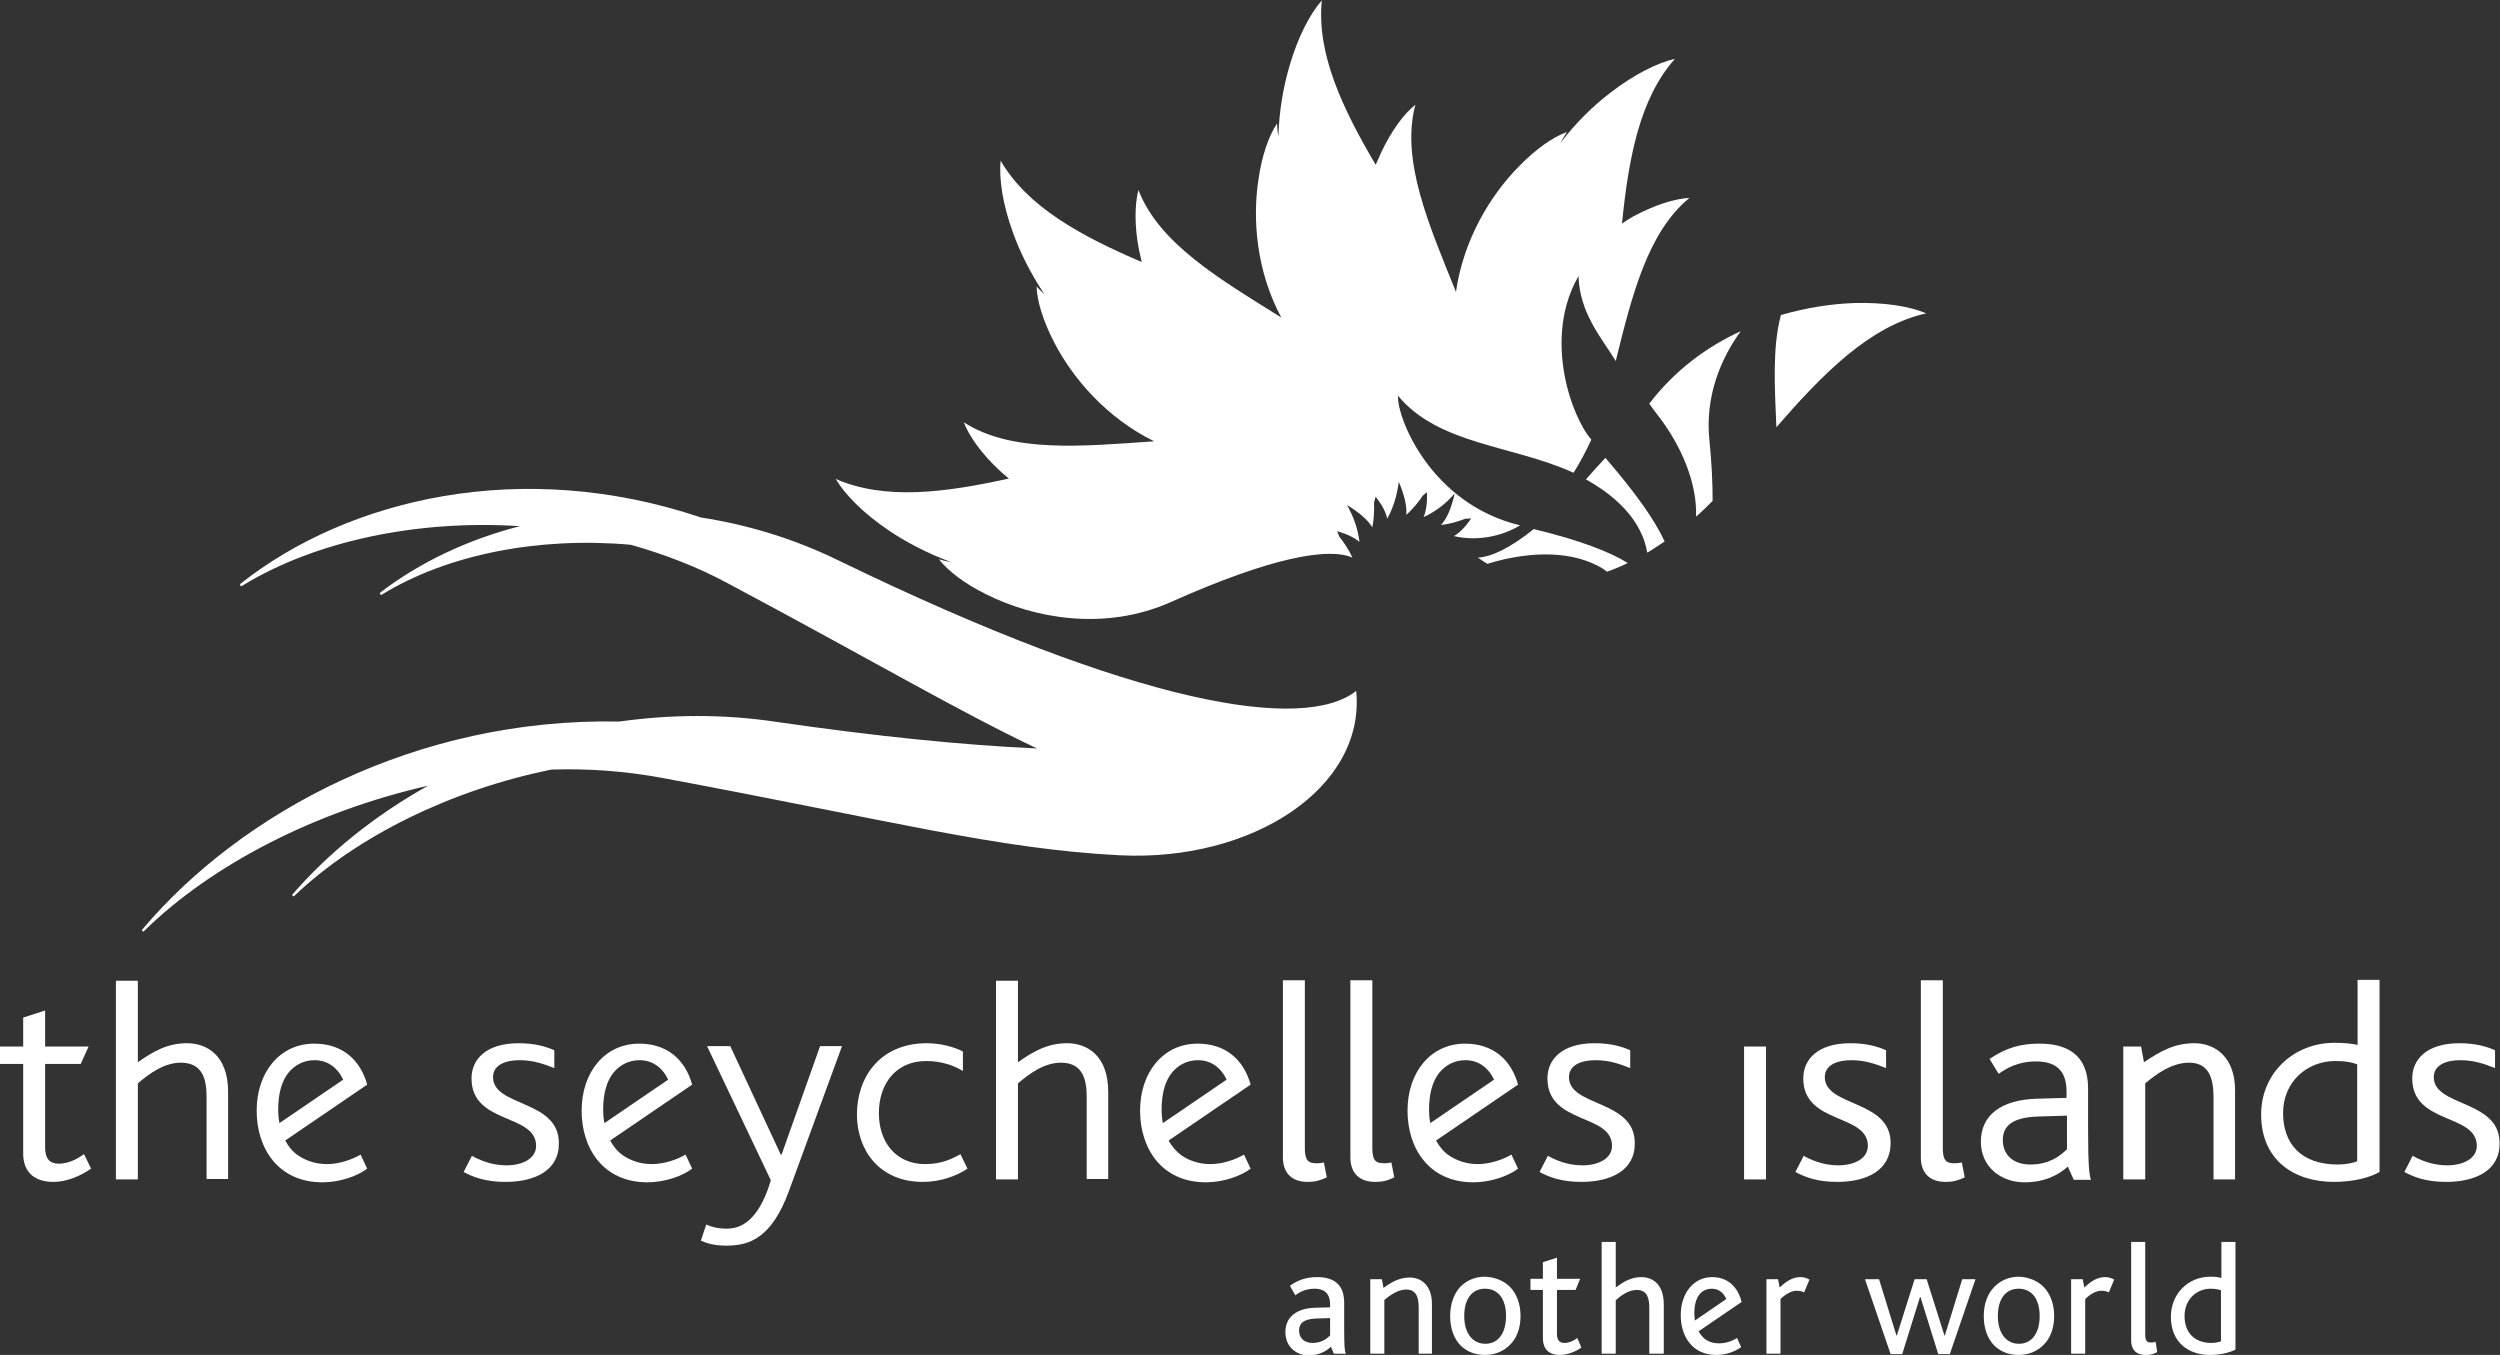 <?xml version="1.0" encoding="utf-8"?>
<!-- Generator: Adobe Illustrator 22.1.0, SVG Export Plug-In . SVG Version: 6.00 Build 0)  -->
<svg version="1.1" id="Layer_1" xmlns="http://www.w3.org/2000/svg" xmlns:xlink="http://www.w3.org/1999/xlink" x="0px" y="0px"
	 viewBox="0 0 603.9 327.3" style="enable-background:new 0 0 603.9 327.3;" xml:space="preserve">
<rect x="0" y="0" width="603.9" height="327.3" fill="#333333" stroke="none"/>
<style type="text/css">
	.st0{fill:#FFFFFF;}
</style>
<title>partner</title>
<g>
	<path class="st0" d="M357,134.7c0.8,0.6,1.5,1,2.3,1.5c9-2.8,19.1-3.4,26.5,0.4c0.9,0.4,1.6,0.9,2.4,1.5c1.7-0.6,3.4-1.3,5-2.1
		c-4.3-2.7-11.6-5.5-22.7-8.2C364.9,132.3,360.4,134.5,357,134.7z M383.1,115.8c5.6,3.1,10.5,7.3,13,12.3c0.9,1.7,1.5,3.5,1.8,5.4
		c1.4-0.8,2.8-1.8,4.2-2.7c-2.2-4.9-6.8-11.5-14.3-20.2C386.1,112.4,384.6,114.1,383.1,115.8z M447.9,73.2
		c-5.5,0.2-11.5,1.1-17.7,2.9c-2.1,7.8-1.5,17.4-1.1,27.1c11.3-13,22.6-24.5,36.2-27.5C461.4,74,455.2,73,447.9,73.2z M398.4,97.5
		C398.4,97.5,398.3,97.5,398.4,97.5c0.7,1,1.4,2,2.2,3c5.5,7.1,9.4,16.2,9.1,24.3c1.4-1.2,2.7-2.5,4-3.8c0-4.2-0.2-9.1-0.8-14.9
		c-1-10.3,2.7-19.4,7.6-26.1C412.4,83.7,404.6,89.4,398.4,97.5z"/>
	<path class="st0" d="M322.2,327l-0.7-1.7c-1.1,1.1-2.9,2.1-5.4,2.1c-3,0-5.6-2.1-5.6-5.6c0-3.6,2.6-5.8,7.3-5.9l3.5-0.1
		c0-0.2,0-0.6,0-0.7c0-2.8-1.6-3.8-3.7-3.8c-2.2,0-3.7,0.8-4.7,1.6l-1.3-2.3c2.2-1.6,4.3-2.1,6.6-2.1c3.8,0,6.5,1.6,6.5,6.2v6.1
		c0,4.3,0.1,5.5,0.4,6.2H322.2z M321.3,318.4l-3.3,0.1c-3,0.1-4.2,1.1-4.2,2.9c0,1.7,1.1,3,3.3,3c2.1,0,3.4-1,4.2-1.8V318.4z"/>
	<path class="st0" d="M342.7,327V316c0-2.1-0.3-4.5-3-4.5c-2,0-3.8,1.3-5.3,2.5V327h-3.4v-18h2.8l0.4,2.1c2.1-1.5,3.9-2.5,6.4-2.5
		c2.6,0,5.3,1.8,5.3,6.4V327H342.7z"/>
	<path class="st0" d="M364.8,310.9c1.6,1.7,2.5,4.1,2.5,7c0,2.9-0.9,5.4-2.6,7c-1.5,1.5-3.5,2.4-6,2.4c-2.4,0-4.3-0.8-5.8-2.2
		c-1.7-1.7-2.6-4.2-2.6-7.2c0-2.9,0.9-5.4,2.5-7.1c1.5-1.5,3.5-2.4,5.9-2.4C361.2,308.5,363.3,309.4,364.8,310.9z M353.7,317.9
		c0,4,1.9,6.7,5.1,6.7c3.2,0,5-2.7,5-6.7c0-4-1.8-6.6-5.1-6.6C355.5,311.3,353.7,313.9,353.7,317.9z"/>
	<path class="st0" d="M376.8,327.3c-2.8,0-4.1-1.6-4.1-4v-11.7h-3v-2.7h3v-4l3.4-1.1v5.1h5.6l-1.1,2.7h-4.5v10.6
		c0,1.5,0.6,2.2,1.8,2.2c1.2,0,2.4-0.6,3.1-1.2l1,2.3C380.5,326.6,378.5,327.3,376.8,327.3z"/>
	<path class="st0" d="M398.4,327v-11c0-2.2-0.4-4.4-3-4.4c-2,0-3.8,1.3-5.1,2.5V327h-3.4v-27h3.4v11c1.9-1.4,3.7-2.5,6.2-2.5
		c2.6,0,5.4,1.6,5.4,6.6V327H398.4z"/>
	<path class="st0" d="M435.8,312.2c-0.5-0.3-1.1-0.4-1.9-0.4c-1.1,0-2.6,0.8-3.8,2V327h-3.4v-18h2.8l0.4,2c2.2-2.1,3.7-2.5,5.1-2.5
		c0.8,0,1.6,0.3,2.1,0.6L435.8,312.2z"/>
	<path class="st0" d="M471,327.1h-2.8l-4.3-13.8h-0.1l-4.3,13.8h-2.8l-6.2-18.1h3.4l4.2,13.6h0.1l4.3-13.6h2.9l4.3,13.6h0.1
		l4.2-13.6h3.2L471,327.1z"/>
	<path class="st0" d="M493.7,310.9c1.6,1.7,2.5,4.1,2.5,7c0,2.9-0.9,5.4-2.6,7c-1.5,1.5-3.5,2.4-6,2.4c-2.4,0-4.3-0.8-5.8-2.2
		c-1.7-1.7-2.6-4.2-2.6-7.2c0-2.9,0.9-5.4,2.6-7.1c1.5-1.5,3.5-2.4,5.9-2.4C490.1,308.5,492.2,309.4,493.7,310.9z M482.6,317.9
		c0,4,1.9,6.7,5.1,6.7c3.2,0,5-2.7,5-6.7c0-4-1.8-6.6-5.1-6.6C484.4,311.3,482.6,313.9,482.6,317.9z"/>
	<path class="st0" d="M509.4,312.2c-0.5-0.3-1.1-0.4-1.9-0.4c-1.1,0-2.6,0.8-3.8,2V327h-3.4v-18h2.8l0.4,2c2.2-2.1,3.7-2.5,5.1-2.5
		c0.8,0,1.6,0.3,2.1,0.6L509.4,312.2z"/>
	<path class="st0" d="M518.3,327.3c-2.5,0-3.5-1.5-3.5-3.5V300h3.4v22.3c0,1.6,0.4,2,1.4,2c0.2,0,0.6,0,1.1-0.2l0.4,2.5
		C520.1,327.2,519.2,327.3,518.3,327.3z"/>
	<path class="st0" d="M533.8,327.3c-5.1,0-9.4-3-9.4-9.2c0-5.6,4.2-9.7,9.5-9.7c1.2,0,2,0.1,2.7,0.3V300h3.4v26
		C538.7,326.7,536.5,327.3,533.8,327.3z M536.6,311.7c-0.7-0.2-1.3-0.4-2.6-0.4c-3.4,0-6.3,2.6-6.3,6.6c0,3.8,2.2,6.5,6.5,6.5
		c0.8,0,1.8-0.2,2.3-0.4V311.7z"/>
	<path class="st0" d="M12.9,285.5c-4.9,0-7.3-2.7-7.3-6.8V257H0v-4.2h5.6v-7l5.3-1.7v8.7h10.5l-1.9,4.2h-8.6v20.2
		c0,2.7,1.1,3.9,3.3,3.9c2.5,0,4.7-1.3,6.1-2.3l1.7,3.5C19.4,284.1,16.1,285.5,12.9,285.5z"/>
	<path class="st0" d="M49.9,284.9v-19.9c0-4-0.8-8.3-6.2-8.3c-4.1,0-7.7,2.7-10.4,5v23.2H28v-48h5.3v19.7c3.8-2.7,7.2-4.6,11.9-4.6
		c4.8,0,9.9,3,9.9,11.7v21.1H49.9z"/>
	<path class="st0" d="M122.1,285.5c-4.9,0-7.9-1.2-10.1-2.4l2-3.9c1.6,0.9,4.6,2.3,8.3,2.3c4.2,0,7.2-1.8,7.2-4.7
		c0-7.9-15.6-5.1-15.6-16.3c0-4.6,3.5-8.5,11.4-8.5c3.6,0,6.4,0.7,8.6,1.7v4.3c-2.4-0.9-4.9-1.9-8.4-1.9c-3.5,0-6.4,1.2-6.4,4.1
		c0,7.2,15.9,5.4,15.9,15.9C135.1,282.8,129.1,285.5,122.1,285.5z"/>
	<path class="st0" d="M190.5,287.9c-4.1,11-9.3,13-15,13c-2.8,0-4.6-0.5-6.2-1.2l1.3-3.9c1.3,0.6,2.9,1,5,1c4.3,0,8.1-3.2,10.6-11.7
		l-15.4-32.4h5.6l12.2,26.2h0.2l9.3-26.2h5.3L190.5,287.9z"/>
	<path class="st0" d="M222.9,285.5c-10.5,0-15.9-7.7-15.9-16.3c0-8.9,5.5-17.2,16.9-17.2c3.1,0,6.4,0.8,8.7,2v4.7
		c-2.2-1.3-5.1-2.4-8.9-2.4c-7.2,0-11.4,5.4-11.4,12.6c0,7.1,4.2,12.3,11.2,12.3c3.8,0,6.4-1.2,8.5-2.4l1.7,3.5
		C231.2,284,227.3,285.5,222.9,285.5z"/>
	<path class="st0" d="M262.5,284.9v-19.9c0-4-0.8-8.3-6.2-8.3c-4.1,0-7.7,2.7-10.4,5v23.2h-5.3v-48h5.3v19.7
		c3.8-2.7,7.2-4.6,11.9-4.6c4.8,0,9.9,3,9.9,11.7v21.1H262.5z"/>
	<path class="st0" d="M315.9,285.5c-4.2,0-6-2.5-6-5.9v-42.8h5.3v40.5c0,3,0.8,3.7,2.8,3.7c0.4,0,0.9,0,1.8-0.2l0.7,3.6
		C318.8,285.2,317.6,285.5,315.9,285.5z"/>
	<path class="st0" d="M332.2,285.5c-4.2,0-6-2.5-6-5.9v-42.8h5.3v40.5c0,3,0.8,3.7,2.8,3.7c0.4,0,0.9,0,1.8-0.2l0.7,3.6
		C335.2,285.2,334,285.5,332.2,285.5z"/>
	<path class="st0" d="M382,285.5c-4.9,0-7.9-1.2-10.1-2.4l2-3.9c1.6,0.9,4.6,2.3,8.3,2.3c4.2,0,7.2-1.8,7.2-4.7
		c0-7.9-15.6-5.1-15.6-16.3c0-4.6,3.5-8.5,11.4-8.5c3.6,0,6.4,0.7,8.6,1.7v4.3c-2.4-0.9-4.8-1.9-8.4-1.9c-3.5,0-6.4,1.2-6.4,4.1
		c0,7.2,15.9,5.4,15.9,15.9C395,282.8,389,285.5,382,285.5z"/>
	<path class="st0" d="M421.3,284.9v-32.1h5.3v32.1H421.3z"/>
	<path class="st0" d="M443.8,285.5c-4.9,0-7.9-1.2-10.1-2.4l2-3.9c1.6,0.9,4.6,2.3,8.3,2.3c4.2,0,7.2-1.8,7.2-4.7
		c0-7.9-15.6-5.1-15.6-16.3c0-4.6,3.5-8.5,11.4-8.5c3.6,0,6.4,0.7,8.6,1.7v4.3c-2.4-0.9-4.9-1.9-8.4-1.9c-3.5,0-6.4,1.2-6.4,4.1
		c0,7.2,15.9,5.4,15.9,15.9C456.7,282.8,450.8,285.5,443.8,285.5z"/>
	<path class="st0" d="M470,285.5c-4.2,0-6-2.5-6-5.9v-42.8h5.3v40.5c0,3,0.8,3.7,2.8,3.7c0.4,0,0.9,0,1.8-0.2l0.7,3.6
		C472.9,285.2,471.7,285.5,470,285.5z"/>
	<path class="st0" d="M500.9,284.9l-1.4-3.1c-2.1,1.9-5.4,3.8-10.5,3.8c-5.6,0-10.5-3.7-10.5-9.8c0-6.3,4.7-10.2,13.8-10.4l6.9-0.2
		c0-0.5,0-1.2,0-1.5c0-5.5-3-7.3-7.4-7.3c-4.4,0-7.2,1.7-9,3l-2.2-3.6c4.1-2.8,7.7-3.7,12.1-3.7c6.5,0,11.7,2.6,11.7,10.8v9.8
		c0,9.1,0.3,11.2,0.7,12.3H500.9z M499.2,269.5l-6.8,0.2c-6.2,0.2-8.6,2.2-8.6,5.7c0,3.3,2.2,5.9,6.7,5.9c4.5,0,7.2-2.1,8.8-3.7
		V269.5z"/>
	<path class="st0" d="M534.7,284.9v-19.7c0-4-0.7-8.5-5.9-8.5c-4.2,0-8,2.8-10.6,5v23.2h-5.3v-32.1h4.3l0.7,3.8
		c4.1-2.8,7.5-4.6,12.2-4.6c4.9,0,9.8,3.3,9.8,11.3v21.6H534.7z"/>
	<path class="st0" d="M563.8,285.5c-9.6,0-17.6-5.2-17.6-16.3c0-10,7.9-17.3,17.7-17.3c2.5,0,4.2,0.2,5.6,0.5v-15.7h5.3v46.4
		C572.6,284.4,568.6,285.5,563.8,285.5z M569.4,257.1c-1.4-0.5-2.6-0.8-5.3-0.8c-6.7,0-12.6,4.9-12.6,12.6c0,7.3,4.3,12.4,13.2,12.4
		c1.7,0,3.6-0.3,4.7-0.8V257.1z"/>
	<path class="st0" d="M590.9,285.5c-4.9,0-7.9-1.2-10.1-2.4l2-3.9c1.6,0.9,4.6,2.3,8.3,2.3c4.2,0,7.2-1.8,7.2-4.7
		c0-7.9-15.6-5.1-15.6-16.3c0-4.6,3.5-8.5,11.4-8.5c3.6,0,6.4,0.7,8.6,1.7v4.3c-2.4-0.9-4.8-1.9-8.4-1.9c-3.5,0-6.4,1.2-6.4,4.1
		c0,7.2,15.9,5.4,15.9,15.9C603.9,282.8,597.9,285.5,590.9,285.5z"/>
	<path class="st0" d="M147.4,275.5c0.8,1.5,1.8,2.7,3.1,3.6c1.8,1.2,4.1,2.1,7,2.1c2.9,0,6.1-1.1,8.1-2.3l1.6,3.4
		c-2.5,1.9-6.8,3.3-10.8,3.3c-10.7,0-15.9-8.2-15.9-17.3c0-9.3,5.6-16.2,13.9-16.2c6.7,0,11.1,3.8,12.8,9.9L147.4,275.5z
		 M161.4,260.8c-1.2-2.6-3.5-4.7-6.9-4.7c-2.7,0-4.8,1.2-6.3,3c-1.7,2.1-2.5,5.2-2.5,8.9c0,1.2,0.1,2.3,0.3,3.3L161.4,260.8z"/>
	<path class="st0" d="M346.9,275.5c0.8,1.5,1.8,2.7,3.1,3.6c1.8,1.2,4.1,2.1,7,2.1c2.9,0,6.1-1.1,8.1-2.3l1.6,3.4
		c-2.5,1.9-6.8,3.3-10.8,3.3c-10.7,0-15.9-8.2-15.9-17.3c0-9.3,5.6-16.2,13.9-16.2c6.7,0,11.1,3.8,12.8,9.9L346.9,275.5z
		 M360.9,260.8c-1.2-2.6-3.5-4.7-6.9-4.7c-2.7,0-4.8,1.2-6.3,3c-1.7,2.1-2.5,5.2-2.5,8.9c0,1.2,0.1,2.3,0.3,3.3L360.9,260.8z"/>
	<path class="st0" d="M282.3,275.5c0.8,1.5,1.9,2.7,3.1,3.6c1.8,1.2,4.1,2.1,7,2.1c2.9,0,6.1-1.1,8.1-2.3l1.6,3.4
		c-2.5,1.9-6.8,3.3-10.8,3.3c-10.7,0-15.9-8.2-15.9-17.3c0-9.3,5.6-16.2,13.9-16.2c6.7,0,11.1,3.8,12.8,9.9L282.3,275.5z
		 M296.3,260.8c-1.2-2.6-3.5-4.7-6.9-4.7c-2.7,0-4.8,1.2-6.3,3c-1.7,2.1-2.5,5.2-2.5,8.9c0,1.2,0.1,2.3,0.3,3.3L296.3,260.8z"/>
	<path class="st0" d="M68.9,275.5c0.8,1.5,1.8,2.7,3.1,3.6c1.8,1.2,4.1,2.1,7,2.1c2.9,0,6.1-1.1,8.1-2.3l1.6,3.4
		c-2.5,1.9-6.8,3.3-10.8,3.3c-10.7,0-15.9-8.2-15.9-17.3c0-9.3,5.6-16.2,13.9-16.2c6.7,0,11.1,3.8,12.8,9.9L68.9,275.5z M82.9,260.8
		c-1.2-2.6-3.5-4.7-6.9-4.7c-2.7,0-4.8,1.2-6.3,3c-1.7,2.1-2.5,5.2-2.5,8.9c0,1.2,0.1,2.3,0.3,3.3L82.9,260.8z"/>
	<path class="st0" d="M410.3,321.6c0.5,0.8,1.2,1.7,1.9,2.1c0.8,0.5,1.8,0.8,3,0.8c1.6,0,3.2-0.5,4.4-1.3l1,2.2
		c-1.6,1.2-3.9,1.9-6,1.9c-5.9,0-8.6-4.6-8.6-9.6c0-5.2,3-9.2,7.6-9.2c3.7,0,6.2,2.3,7.1,6L410.3,321.6z M417,313.8
		c-0.6-1.4-1.7-2.5-3.5-2.5c-1.2,0-2.3,0.5-3,1.4c-0.9,1.2-1.3,2.9-1.2,5c0,0.5,0.1,0.9,0.1,1.3L417,313.8z"/>
	<path class="st0" d="M327.6,166.9c-12.7,10-52.7,3.6-124.8-31.4c-11.2-5.5-22.5-8.8-33.5-10.5C126,110.4,84,120.5,58.1,141
		c-0.1,0.1-0.1,0.2-0.1,0.3c0,0.2,0.2,0.3,0.3,0.3c0.1,0,0.1,0,0.2-0.1c17.6-10.8,42.2-16,67.1-14.4c-12.9,3.3-24.4,8.9-33.7,16
		c-0.1,0.1-0.1,0.2-0.1,0.3c0,0.2,0.2,0.3,0.3,0.3c0.1,0,0.1,0,0.2-0.1c15.8-9.7,37.9-14,60.1-12c8.1,2.3,16,5.3,23.4,9.3
		c34.9,18.6,55.7,30.9,74.7,39.9c-17.8-0.8-38.6-2.9-62.8-6.4c-13.2-2-26-1.8-38.1-0.1c-49.1-1-91.5,22.1-115.2,50.2
		c-0.1,0.1-0.1,0.1-0.1,0.2c0,0.2,0.2,0.3,0.3,0.3c0.1,0,0.2,0,0.2-0.1c16.5-16.2,41.7-29,68.6-35.1c-13.1,7.3-24.2,16.4-32.7,26.2
		c-0.1,0.1-0.1,0.1-0.1,0.2c0,0.2,0.2,0.3,0.3,0.3c0.1,0,0.2,0,0.2-0.1c15.1-14.4,37.9-25.6,62.1-30.5c9.1-0.3,18,0.4,26.7,2
		c55.3,10.3,81.1,17.2,110.6,18.7C302.5,208.2,329.9,190.3,327.6,166.9z"/>
	<path class="st0" d="M367.2,126.9c-21.7-5.2-29.8-26.1-29.5-31.3c9.9,11.9,27.7,11.9,42.4,18.6c1.6-2.5,3-5.2,4.3-8
		c-5-5.8-11.6-24.8-3.1-39.5c0.3,9,5.5,14.8,9,20.5c3.9-15.8,7.7-31.1,17.8-39.4c-3.6,0.2-8.4,1.7-13.6,4.5
		c-0.9,0.5-1.8,1.1-2.7,1.7c1.6-15.7,4.2-30.1,12.8-39.8c-4.3,1-9.9,3.8-15.6,8.2c-4.2,3.2-8.4,7.3-12.1,12.2c0.5-0.9,1-1.8,1.6-2.7
		c-3.4,1.2-7.5,4.1-11.6,8.3c-6.9,7-13.4,17.7-15.2,30.3c-6.5-16.1-13.4-31.8-9.8-45.2c-2.8,2.2-5.8,6.3-8.3,11.6
		c-0.4,0.9-0.8,1.9-1.3,2.9c-8-13.6-14.3-26.8-13-39.7c-2.9,3.3-5.8,8.9-7.8,15.8c-1.5,5.1-2.5,10.8-2.7,17c-0.2-1-0.3-2.1-0.3-3.1
		c-2,3-3.7,7.8-4.5,13.5c-1.5,9.7-0.5,22.2,5.5,33.4c-14.7-9.2-29.5-17.8-34.5-30.8c-0.9,3.4-1,8.5,0.1,14.3c0.2,1,0.5,2.1,0.7,3.1
		C261.1,57,248.2,50,241.7,38.8c-0.4,4.4,0.5,10.6,3,17.4c1.7,4.8,4.3,9.9,7.6,14.9c-0.6-0.6-1.3-1.2-1.9-1.9
		c0.1,3.6,1.6,8.4,4.3,13.6c4.5,8.7,12.7,18.2,24.1,23.8c-17.3,1.2-34.4,2.9-46-4.6c1.3,3.3,4.2,7.5,8.5,11.5
		c0.7,0.7,1.6,1.4,2.4,2.1c-15.4,3.4-29.9,5.3-41.8,0.1c2.2,3.8,6.7,8.3,12.6,12.3c4.4,3,9.6,5.7,15.3,7.8c-1-0.2-2-0.4-3-0.7
		c2.2,2.8,6.2,5.9,11.5,8.5c11.4,5.7,28.5,9,44.6,1.8c24.4-10.9,38.1-13.2,43.8-10.7c-0.9-1.9-2-3.6-3.2-5.1
		c-0.2-0.5-0.3-0.9-0.5-1.3c2.4,0.7,4.2,1.6,5.4,2.6c-0.4-3.3-1.5-6.2-3-8.9c3.1,1.9,5.1,3.7,6.1,5.4c0.4-2.1,0.5-4.1,0.4-6
		c0.1-0.5,0.3-0.9,0.4-1.4c1.6,2,2.5,3.8,2.8,5.3c1.6-2.9,2.4-5.9,2.8-8.9c1.4,3.3,2,6,1.8,8c1.6-1.5,2.9-3,4-4.7
		c0.3-0.3,0.7-0.5,1-0.8c0.1,2.5-0.2,4.5-0.8,6c3.1-1.4,5.5-3.4,7.5-5.7c-0.8,3.6-1.9,6.1-3.3,7.6c2.1-0.2,4-0.8,5.9-1.5
		c0.5,0,0.9,0,1.4-0.1c-1.4,2.1-2.8,3.5-4.2,4.3C356.8,130.8,362.7,129.6,367.2,126.9z"/>
</g>
</svg>
